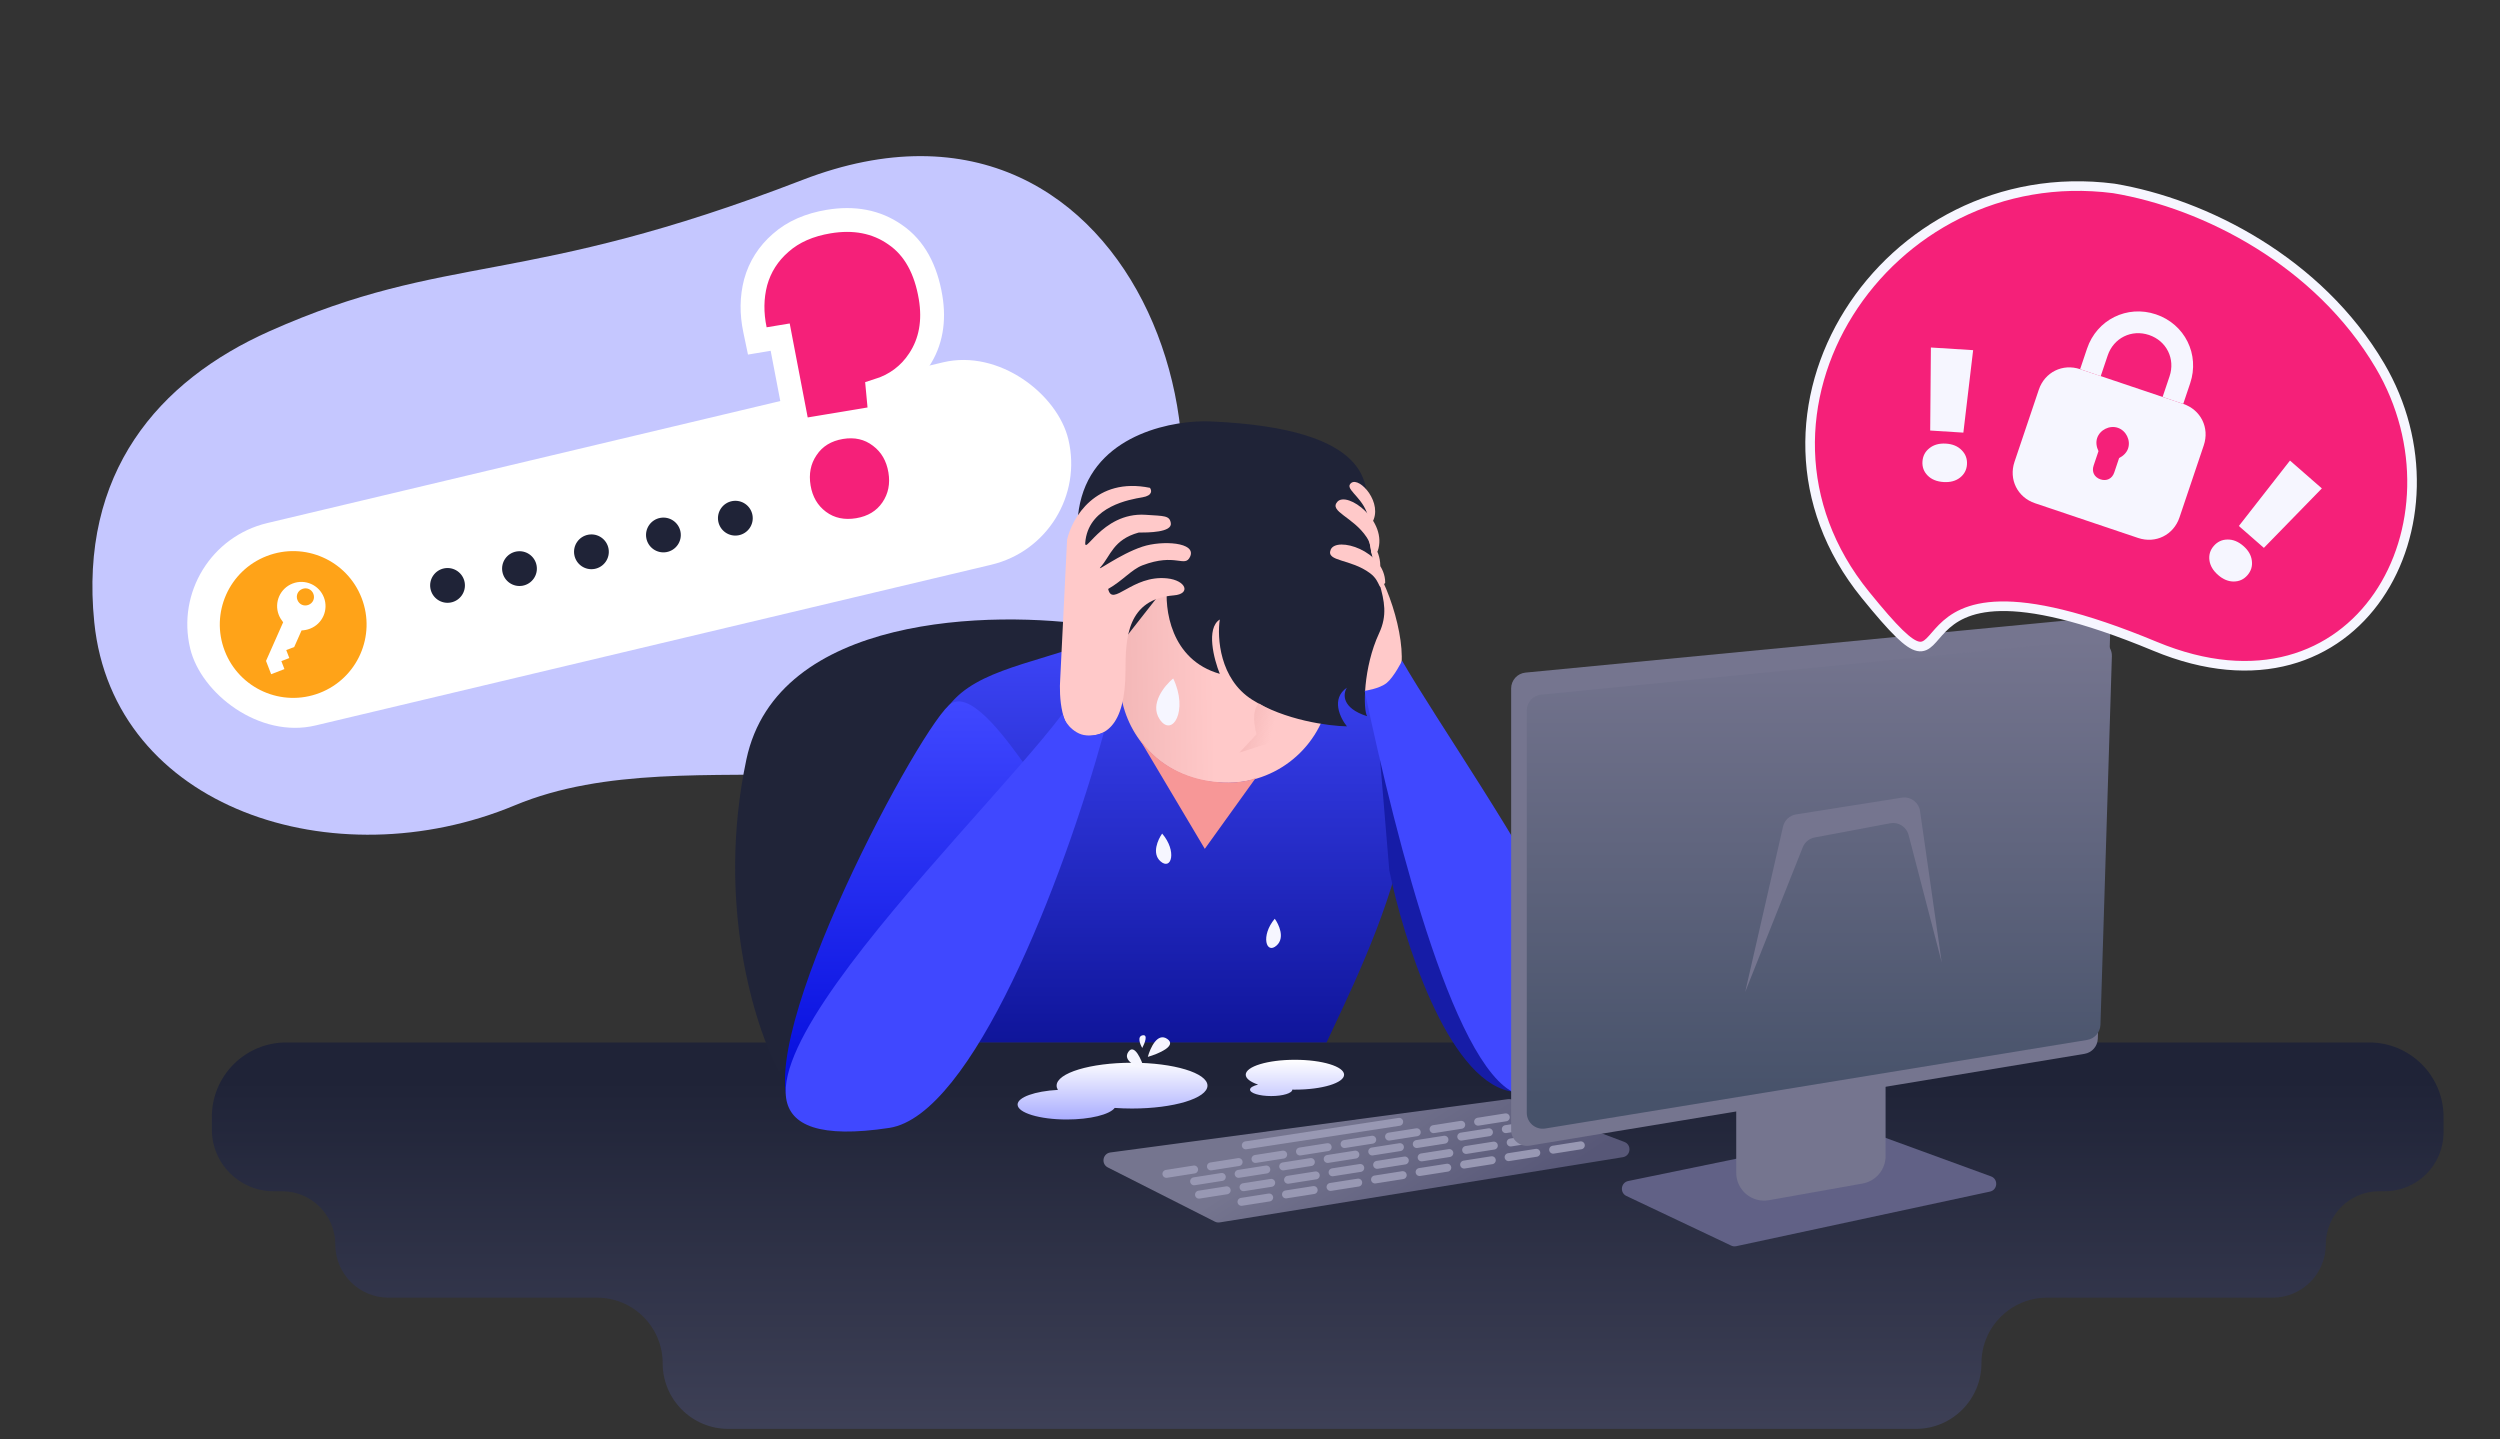 <svg width="205" height="118" viewBox="0 0 205 118" fill="none" xmlns="http://www.w3.org/2000/svg">
<rect x="0" y="0" width="205" height="118" fill="#333333" stroke="none"/>
<path d="M17.372 91.582C17.372 88.212 20.104 85.481 23.474 85.481H194.269C197.639 85.481 200.371 88.212 200.371 91.582V92.856C200.371 95.522 198.209 97.683 195.543 97.683H195.078C192.669 97.683 190.715 99.637 190.715 102.047C190.715 104.456 188.762 106.409 186.352 106.409H167.859C164.888 106.409 162.479 108.818 162.479 111.789C162.479 114.76 160.071 117.169 157.1 117.169H59.719C56.748 117.169 54.339 114.76 54.339 111.789C54.339 108.818 51.931 106.409 48.96 106.409H31.857C29.448 106.409 27.494 104.456 27.494 102.047C27.494 99.637 25.541 97.683 23.131 97.683H22.433C19.638 97.683 17.372 95.418 17.372 92.623V91.582Z" fill="url(#paint0_linear)"/>
<path d="M7.729 51.017C6.493 38.784 12.952 31.238 22.099 27.16C36.746 20.631 42.873 23.613 65.788 14.761C93.87 3.914 104.894 41.018 90.954 55.008C77.013 68.998 56.986 59.881 42.208 66.04C27.43 72.199 9.273 66.308 7.729 51.017Z" fill="#C5C7FF"/>
<rect x="13.618" y="44.865" width="74.024" height="17.061" rx="8.531" transform="rotate(-13.379 13.618 44.865)" fill="white"/>
<circle cx="24.042" cy="51.209" r="6.017" transform="rotate(-21.101 24.042 51.209)" fill="#FFA318"/>
<path d="M23.994 47.849C22.971 48.244 22.462 49.392 22.857 50.415C22.941 50.633 23.069 50.834 23.218 51.027L21.814 54.196L22.234 55.285L23.323 54.865L23.071 54.212L23.724 53.959L23.472 53.306L24.126 53.054L24.728 51.696C24.949 51.685 25.184 51.645 25.423 51.552C26.447 51.157 26.955 50.01 26.56 48.986C26.165 47.963 25.018 47.454 23.994 47.849ZM25.295 49.6C24.925 49.742 24.533 49.569 24.39 49.198C24.247 48.828 24.421 48.436 24.791 48.293C25.161 48.15 25.554 48.324 25.697 48.694C25.84 49.064 25.666 49.457 25.295 49.6Z" fill="white"/>
<circle cx="36.698" cy="48.004" r="1.426" transform="rotate(-10.277 36.698 48.004)" fill="#1F2337"/>
<circle cx="42.598" cy="46.626" r="1.426" transform="rotate(-10.277 42.598 46.626)" fill="#1F2337"/>
<circle cx="48.497" cy="45.248" r="1.426" transform="rotate(-10.277 48.497 45.248)" fill="#1F2337"/>
<circle cx="54.4" cy="43.869" r="1.426" transform="rotate(-10.277 54.4 43.869)" fill="#1F2337"/>
<circle cx="60.299" cy="42.492" r="1.426" transform="rotate(-10.277 60.299 42.492)" fill="#1F2337"/>
<path d="M71.299 34.376L72.195 34.226L72.11 33.321L71.989 32.032C73.406 31.588 74.546 30.758 75.356 29.529C76.341 28.054 76.629 26.311 76.307 24.383C75.928 22.109 74.999 20.329 73.398 19.239C71.85 18.153 70.004 17.826 67.951 18.169C66.382 18.43 65.049 18.996 64.015 19.915C63.007 20.79 62.317 21.87 61.965 23.14L61.965 23.14L61.962 23.153C61.636 24.395 61.625 25.695 61.907 27.039L62.099 27.957L63.023 27.802L63.975 27.644L64.077 28.178L65.272 34.415L65.452 35.351L66.392 35.194L71.299 34.376ZM65.504 39.969C65.696 41.117 66.236 42.069 67.143 42.748C68.074 43.444 69.181 43.655 70.37 43.456C71.547 43.26 72.514 42.7 73.166 41.743C73.804 40.806 74.006 39.73 73.814 38.582C73.621 37.423 73.085 36.46 72.176 35.778C71.249 35.064 70.149 34.834 68.964 35.031C67.768 35.231 66.791 35.804 66.143 36.785C65.505 37.725 65.311 38.81 65.504 39.969Z" fill="#F52079" stroke="white" stroke-width="1.954"/>
<path d="M61.203 62.278C63.728 50.371 81.353 50.006 89.85 51.312C91.598 69.276 73.261 83.167 63.874 87.867C61.932 84.299 58.679 74.185 61.203 62.278Z" fill="#202438"/>
<path fill-rule="evenodd" clip-rule="evenodd" d="M85.713 53.867C80.585 55.424 77.063 56.493 76.383 61.594C74.781 73.61 74.672 80.915 75.922 85.481H108.779C108.975 85.054 109.206 84.563 109.462 84.019C113.219 76.046 122.45 56.458 107.348 53.167C96.632 50.831 95.795 50.765 95.086 50.709C94.903 50.694 94.73 50.68 94.398 50.629C91.207 52.199 88.261 53.093 85.713 53.867Z" fill="url(#paint1_linear)"/>
<path d="M89.996 49.071C88.555 43.054 93.834 37.569 99.902 38.778L103.879 39.571C108.485 40.489 111.468 44.974 110.534 49.576L108.945 57.4C108.094 61.596 104.248 64.499 99.979 64.169L99.646 64.143C95.977 63.859 92.909 61.241 92.052 57.661L89.996 49.071Z" fill="url(#paint2_linear)"/>
<path d="M108.818 43.067C109.286 41.856 113.183 43.651 113.183 46.401C112.203 47.594 112.879 45.7 111.876 44.933C110.236 43.678 108.419 44.097 108.818 43.067Z" fill="#FFC9C9"/>
<path d="M96.201 55.633C95.486 56.225 94.261 57.721 95.085 58.971C96.115 60.535 97.476 58.276 96.201 55.633Z" fill="#F6F6FF"/>
<path d="M95.296 68.354C94.948 68.842 94.433 69.981 95.156 70.624C96.06 71.427 96.532 69.79 95.296 68.354Z" fill="#F6F6FF"/>
<path d="M104.529 75.337C104.87 75.804 105.38 76.895 104.69 77.524C103.828 78.309 103.354 76.736 104.529 75.337Z" fill="#F6F6FF"/>
<path d="M113.996 56.269C115.819 55.494 114.74 50.153 113.087 47.056C113.087 46.391 112.631 46.281 110.808 51.159C108.529 57.257 111.717 57.238 113.996 56.269Z" fill="#FFC9C9"/>
<path d="M88.692 40.75C90.202 35.492 96.372 34.43 99.268 34.556C112.817 35.145 112.11 39.939 112.11 41.894C112.11 47.288 114.455 48.993 113.087 51.924C111.782 54.722 111.758 58.226 112.11 58.73C109.995 58.065 110.121 56.892 110.448 56.388C109.119 57.295 109.894 58.881 110.448 59.561C108.963 59.536 105.326 59.062 102.667 57.37C100.008 55.678 99.796 52.283 100.023 50.798C98.875 51.523 99.545 54.071 100.023 55.255C95.974 54.107 95.465 49.891 95.717 47.927L90.999 53.94L89.535 50.798C91.197 51.276 87.181 46.008 88.692 40.75Z" fill="#1F2337"/>
<path d="M87.501 44.252L86.94 55.626C86.828 57.083 86.996 60.056 88.568 60.296C90.533 60.595 92.292 59.657 92.292 54.945C92.292 52.331 92.424 49.131 96.25 48.821C97.681 48.705 97.266 47.587 95.699 47.425C92.817 47.127 91.218 49.843 90.869 48.293C92.046 47.628 92.791 46.696 93.677 46.358C96.428 45.309 97.146 46.586 97.585 45.655C98.151 44.451 95.282 44.295 93.677 44.826C91.765 45.46 89.802 47 90.252 46.494C91.079 45.563 91.281 44.252 93.365 43.671C94.128 43.671 96.137 43.663 96.007 42.89C95.902 42.264 95.486 42.319 93.943 42.214C90.252 41.963 88.759 46.001 89.017 44.252C89.423 41.511 92.611 40.96 93.677 40.78C94.531 40.636 94.445 40.201 94.295 40.002C89.849 39.092 87.913 42.456 87.501 44.252Z" fill="#FFC9C9"/>
<path d="M109.112 45.085C109.564 43.932 113.58 45.167 113.588 47.787C112.937 48.634 113.334 47.747 112.355 47.012C110.755 45.811 108.728 46.064 109.112 45.085Z" fill="#FFC9C9"/>
<path d="M110.804 39.599C111.499 39.071 113.463 41.287 112.507 42.868C111.804 43.138 112.369 42.75 112.049 41.949C111.527 40.639 110.213 40.047 110.804 39.599Z" fill="#FFC9C9"/>
<path d="M109.657 41.152C110.47 40.218 113.839 42.728 112.968 45.199C112.07 45.778 112.742 45.076 112.067 44.056C110.962 42.387 108.967 41.946 109.657 41.152Z" fill="#FFC9C9"/>
<path d="M78.04 57.655C79.829 56.676 82.805 61.029 84.167 62.88C78.916 74.089 67.714 95.415 64.913 91.04C61.413 85.571 75.804 58.88 78.04 57.655Z" fill="url(#paint3_linear)"/>
<path d="M72.921 92.488C50.138 95.943 79.552 68.575 87.132 58.526C87.132 58.526 87.277 59.449 88.294 60.05C89.311 60.651 90.525 60.05 90.525 60.05C87.131 72.366 79.701 91.46 72.921 92.488Z" fill="#4048FF"/>
<path d="M113.922 71.374L113.039 60.761L114.695 59.952C119.845 70.263 128.865 90.6 123.744 89.468C118.623 88.336 115.063 76.934 113.922 71.374Z" fill="#161CA7"/>
<path d="M124.799 89.816C142.509 93.326 120.864 64.39 114.972 54.181C114.972 54.181 114.303 55.523 113.704 56.005C113.104 56.487 111.901 56.65 111.901 56.65C114.54 69.162 119.528 88.772 124.799 89.816Z" fill="#4048FF"/>
<g style="mix-blend-mode:multiply">
<path d="M103.03 60.217C102.7 58.884 102.818 58.084 103.222 57.68L104.712 58.517V60.721L101.635 61.713L103.03 60.217Z" fill="url(#paint4_linear)"/>
</g>
<path d="M133.369 98.072C132.803 97.804 132.903 96.97 133.517 96.843L153.016 92.823C153.135 92.799 153.258 92.808 153.371 92.85L163.261 96.462C163.875 96.686 163.814 97.575 163.174 97.712L142.373 102.187C142.233 102.218 142.086 102.201 141.957 102.139L133.369 98.072Z" fill="#616186"/>
<path d="M142.371 89.392C142.371 88.35 143.076 87.441 144.086 87.181L151.766 85.205C153.211 84.833 154.618 85.924 154.618 87.416V94.799C154.618 95.906 153.825 96.853 152.735 97.048L145.055 98.416C143.656 98.665 142.371 97.589 142.371 96.168V89.392Z" fill="#75758F"/>
<path d="M92.914 59.719L93.326 60.412C96.25 64.85 101.875 64.403 102.984 63.773L98.793 69.605L93.326 60.412C93.182 60.193 93.044 59.962 92.914 59.719Z" fill="#F79797"/>
<path d="M99.62 100.175L90.844 95.731C90.272 95.442 90.417 94.588 91.052 94.502L123.661 90.13C123.768 90.116 123.876 90.128 123.977 90.166L133.194 93.636C133.82 93.872 133.729 94.784 133.069 94.891L100.019 100.237C99.883 100.259 99.743 100.237 99.62 100.175Z" fill="url(#paint5_linear)"/>
<path d="M102.156 93.918L114.732 91.99" stroke="#9898B3" stroke-width="0.652" stroke-linecap="round"/>
<path d="M95.647 96.256L97.916 95.899" stroke="#9898B3" stroke-width="0.652" stroke-linecap="round"/>
<path d="M99.297 95.646L101.567 95.289" stroke="#9898B3" stroke-width="0.652" stroke-linecap="round"/>
<path d="M102.949 95.034L105.219 94.678" stroke="#9898B3" stroke-width="0.652" stroke-linecap="round"/>
<path d="M106.599 94.423L108.869 94.066" stroke="#9898B3" stroke-width="0.652" stroke-linecap="round"/>
<path d="M110.253 93.812L112.523 93.455" stroke="#9898B3" stroke-width="0.652" stroke-linecap="round"/>
<path d="M113.903 93.201L116.173 92.845" stroke="#9898B3" stroke-width="0.652" stroke-linecap="round"/>
<path d="M117.552 92.591L119.822 92.234" stroke="#9898B3" stroke-width="0.652" stroke-linecap="round"/>
<path d="M121.204 91.979L123.474 91.622" stroke="#9898B3" stroke-width="0.652" stroke-linecap="round"/>
<path d="M97.918 96.867L100.188 96.51" stroke="#9898B3" stroke-width="0.652" stroke-linecap="round"/>
<path d="M101.568 96.256L103.838 95.899" stroke="#9898B3" stroke-width="0.652" stroke-linecap="round"/>
<path d="M105.221 95.645L107.491 95.288" stroke="#9898B3" stroke-width="0.652" stroke-linecap="round"/>
<path d="M108.87 95.034L111.14 94.677" stroke="#9898B3" stroke-width="0.652" stroke-linecap="round"/>
<path d="M112.524 94.422L114.794 94.065" stroke="#9898B3" stroke-width="0.652" stroke-linecap="round"/>
<path d="M116.175 93.812L118.445 93.455" stroke="#9898B3" stroke-width="0.652" stroke-linecap="round"/>
<path d="M119.823 93.201L122.093 92.845" stroke="#9898B3" stroke-width="0.652" stroke-linecap="round"/>
<path d="M123.476 92.589L125.746 92.232" stroke="#9898B3" stroke-width="0.652" stroke-linecap="round"/>
<path d="M98.318 97.961L100.588 97.605" stroke="#9898B3" stroke-width="0.652" stroke-linecap="round"/>
<path d="M101.969 97.351L104.239 96.994" stroke="#9898B3" stroke-width="0.652" stroke-linecap="round"/>
<path d="M105.621 96.74L107.891 96.383" stroke="#9898B3" stroke-width="0.652" stroke-linecap="round"/>
<path d="M109.271 96.128L111.54 95.772" stroke="#9898B3" stroke-width="0.652" stroke-linecap="round"/>
<path d="M112.925 95.517L115.195 95.16" stroke="#9898B3" stroke-width="0.652" stroke-linecap="round"/>
<path d="M116.575 94.906L118.845 94.55" stroke="#9898B3" stroke-width="0.652" stroke-linecap="round"/>
<path d="M120.224 94.296L122.494 93.939" stroke="#9898B3" stroke-width="0.652" stroke-linecap="round"/>
<path d="M123.876 93.684L126.146 93.327" stroke="#9898B3" stroke-width="0.652" stroke-linecap="round"/>
<path d="M101.801 98.551L104.071 98.194" stroke="#9898B3" stroke-width="0.652" stroke-linecap="round"/>
<path d="M105.451 97.941L107.721 97.584" stroke="#9898B3" stroke-width="0.652" stroke-linecap="round"/>
<path d="M109.104 97.329L111.373 96.973" stroke="#9898B3" stroke-width="0.652" stroke-linecap="round"/>
<path d="M112.753 96.718L115.023 96.361" stroke="#9898B3" stroke-width="0.652" stroke-linecap="round"/>
<path d="M116.407 96.107L118.677 95.75" stroke="#9898B3" stroke-width="0.652" stroke-linecap="round"/>
<path d="M120.058 95.495L122.328 95.139" stroke="#9898B3" stroke-width="0.652" stroke-linecap="round"/>
<path d="M123.706 94.886L125.976 94.529" stroke="#9898B3" stroke-width="0.652" stroke-linecap="round"/>
<path d="M127.358 94.274L129.628 93.917" stroke="#9898B3" stroke-width="0.652" stroke-linecap="round"/>
<path d="M123.914 56.452C123.914 55.779 124.425 55.217 125.094 55.153L171.6 50.673C172.383 50.598 173.054 51.226 173.03 52.012L172.021 85.167C172.002 85.791 171.545 86.313 170.93 86.415L125.432 93.942C124.637 94.074 123.914 93.46 123.914 92.655V56.452Z" fill="#75758F"/>
<path d="M125.195 58.26V91.251C125.195 92.055 125.917 92.668 126.711 92.538L171.143 85.275C171.759 85.175 172.217 84.652 172.237 84.028L173.174 53.817C173.199 53.03 172.525 52.401 171.742 52.478L126.372 56.962C125.704 57.028 125.195 57.59 125.195 58.26Z" fill="url(#paint6_linear)"/>
<path d="M146.209 67.779L143.108 81.334L147.829 69.472C147.994 69.057 148.361 68.755 148.8 68.672L154.999 67.508C155.673 67.381 156.33 67.798 156.503 68.462L159.223 78.922L157.444 66.512C157.341 65.791 156.668 65.294 155.949 65.408L147.277 66.781C146.751 66.865 146.328 67.26 146.209 67.779Z" fill="#75758F"/>
<path fill-rule="evenodd" clip-rule="evenodd" d="M110.216 88.127C110.216 88.803 108.411 89.351 106.183 89.351C106.111 89.351 106.04 89.35 105.969 89.349C105.969 89.35 105.969 89.35 105.969 89.351C105.969 89.641 105.193 89.877 104.236 89.877C103.278 89.877 102.503 89.641 102.503 89.351C102.503 89.183 102.761 89.034 103.163 88.938C102.532 88.722 102.15 88.438 102.15 88.127C102.15 87.451 103.955 86.902 106.183 86.902C108.411 86.902 110.216 87.451 110.216 88.127ZM92.828 90.9C96.243 90.9 99.013 90.059 99.013 89.022C99.013 87.985 96.243 87.145 92.828 87.145C89.412 87.145 86.642 87.985 86.642 89.022C86.642 89.141 86.679 89.257 86.749 89.37C84.868 89.474 83.442 89.974 83.442 90.575C83.442 91.251 85.248 91.799 87.476 91.799C89.392 91.799 90.996 91.393 91.407 90.85C91.863 90.882 92.339 90.9 92.828 90.9Z" fill="url(#paint7_linear)"/>
<path d="M93.828 87.64C93.597 86.879 93.013 85.537 92.524 86.254C92.035 86.972 93.189 87.477 93.828 87.64Z" fill="#F6F6FF"/>
<path d="M93.665 85.932C93.869 85.55 94.161 84.807 93.696 84.895C93.231 84.983 93.481 85.623 93.665 85.932Z" fill="#F6F6FF"/>
<path d="M94.121 86.663C94.993 86.412 96.533 85.766 95.722 85.197C94.911 84.628 94.317 85.938 94.121 86.663Z" fill="#F6F6FF"/>
<path d="M195.152 29.979C190.135 21.474 180.837 16.704 173.331 15.45C154.567 13.031 140.952 33.974 152.956 48.77C162.564 60.612 152.253 42.83 176.721 52.999C193.451 59.952 202.643 42.68 195.152 29.979Z" fill="#F52079" stroke="#F6F6FF" stroke-width="0.787"/>
<path d="M172.83 29.152C173.314 27.714 174.783 26.985 176.221 27.469C177.658 27.953 178.387 29.423 177.903 30.86L177.334 32.551L179.025 33.121L179.594 31.43C180.391 29.062 179.158 26.576 176.79 25.778C174.423 24.981 171.936 26.215 171.139 28.582L170.569 30.273L172.26 30.843L172.83 29.152Z" fill="#F6F6FF"/>
<path d="M179.028 33.121L170.573 30.273C169.135 29.789 167.666 30.518 167.182 31.956L165.188 37.874C164.704 39.312 165.433 40.781 166.871 41.265L175.326 44.113C176.764 44.597 178.233 43.868 178.717 42.431L180.711 36.512C181.195 35.074 180.466 33.605 179.028 33.121ZM173.767 37.562L173.368 38.746C173.197 39.254 172.745 39.478 172.238 39.307C171.73 39.136 171.506 38.684 171.677 38.177L172.076 36.993C171.907 36.654 171.852 36.259 171.966 35.92C172.194 35.244 172.985 34.852 173.661 35.079C174.338 35.307 174.73 36.098 174.503 36.775C174.389 37.113 174.106 37.394 173.767 37.562Z" fill="#F6F6FF"/>
<path d="M161.797 28.713L160.996 35.475L158.276 35.304L158.333 28.495L161.797 28.713ZM159.375 39.527C158.822 39.492 158.387 39.316 158.072 38.999C157.756 38.682 157.613 38.299 157.641 37.851C157.67 37.393 157.861 37.026 158.214 36.751C158.567 36.467 159.02 36.342 159.574 36.377C160.118 36.412 160.547 36.592 160.862 36.919C161.177 37.236 161.321 37.623 161.292 38.081C161.263 38.53 161.073 38.891 160.72 39.166C160.368 39.441 159.919 39.561 159.375 39.527Z" fill="#F6F6FF"/>
<path d="M190.392 40.05L185.638 44.925L183.586 43.132L187.778 37.766L190.392 40.05ZM181.885 47.151C181.467 46.786 181.23 46.382 181.173 45.938C181.116 45.495 181.235 45.104 181.531 44.766C181.833 44.42 182.207 44.245 182.654 44.242C183.108 44.232 183.543 44.409 183.961 44.774C184.372 45.133 184.602 45.537 184.653 45.988C184.71 46.431 184.588 46.826 184.286 47.172C183.99 47.51 183.619 47.681 183.172 47.684C182.724 47.687 182.296 47.51 181.885 47.151Z" fill="#F6F6FF"/>
<defs>
<linearGradient id="paint0_linear" x1="108.871" y1="80.174" x2="108.871" y2="169.447" gradientUnits="userSpaceOnUse">
<stop offset="0.094" stop-color="#1F2337"/>
<stop offset="1" stop-color="#75758F"/>
</linearGradient>
<linearGradient id="paint1_linear" x1="94.909" y1="50.098" x2="94.909" y2="96.572" gradientUnits="userSpaceOnUse">
<stop stop-color="#4048FF"/>
<stop offset="1" stop-color="#00057A"/>
</linearGradient>
<linearGradient id="paint2_linear" x1="99.57" y1="56.709" x2="81.343" y2="57.076" gradientUnits="userSpaceOnUse">
<stop stop-color="#FFC9C9"/>
<stop offset="1" stop-color="#E39F9F"/>
</linearGradient>
<linearGradient id="paint3_linear" x1="74.267" y1="57.514" x2="74.267" y2="91.622" gradientUnits="userSpaceOnUse">
<stop stop-color="#4048FF"/>
<stop offset="1" stop-color="#0009DB"/>
</linearGradient>
<linearGradient id="paint4_linear" x1="102.296" y1="60.28" x2="104.169" y2="60.721" gradientUnits="userSpaceOnUse">
<stop stop-color="#F7BCBC"/>
<stop offset="1" stop-color="#F7BCBC" stop-opacity="0"/>
</linearGradient>
<linearGradient id="paint5_linear" x1="112.228" y1="90.108" x2="119.744" y2="101.571" gradientUnits="userSpaceOnUse">
<stop stop-color="#75758F"/>
<stop offset="1" stop-color="#575777"/>
</linearGradient>
<linearGradient id="paint6_linear" x1="149.208" y1="52.332" x2="149.208" y2="89.981" gradientUnits="userSpaceOnUse">
<stop stop-color="#75758F"/>
<stop offset="1" stop-color="#47526A"/>
</linearGradient>
<linearGradient id="paint7_linear" x1="96.829" y1="86.902" x2="96.829" y2="97.823" gradientUnits="userSpaceOnUse">
<stop stop-color="white"/>
<stop offset="1" stop-color="#4048FF"/>
</linearGradient>
</defs>
</svg>
